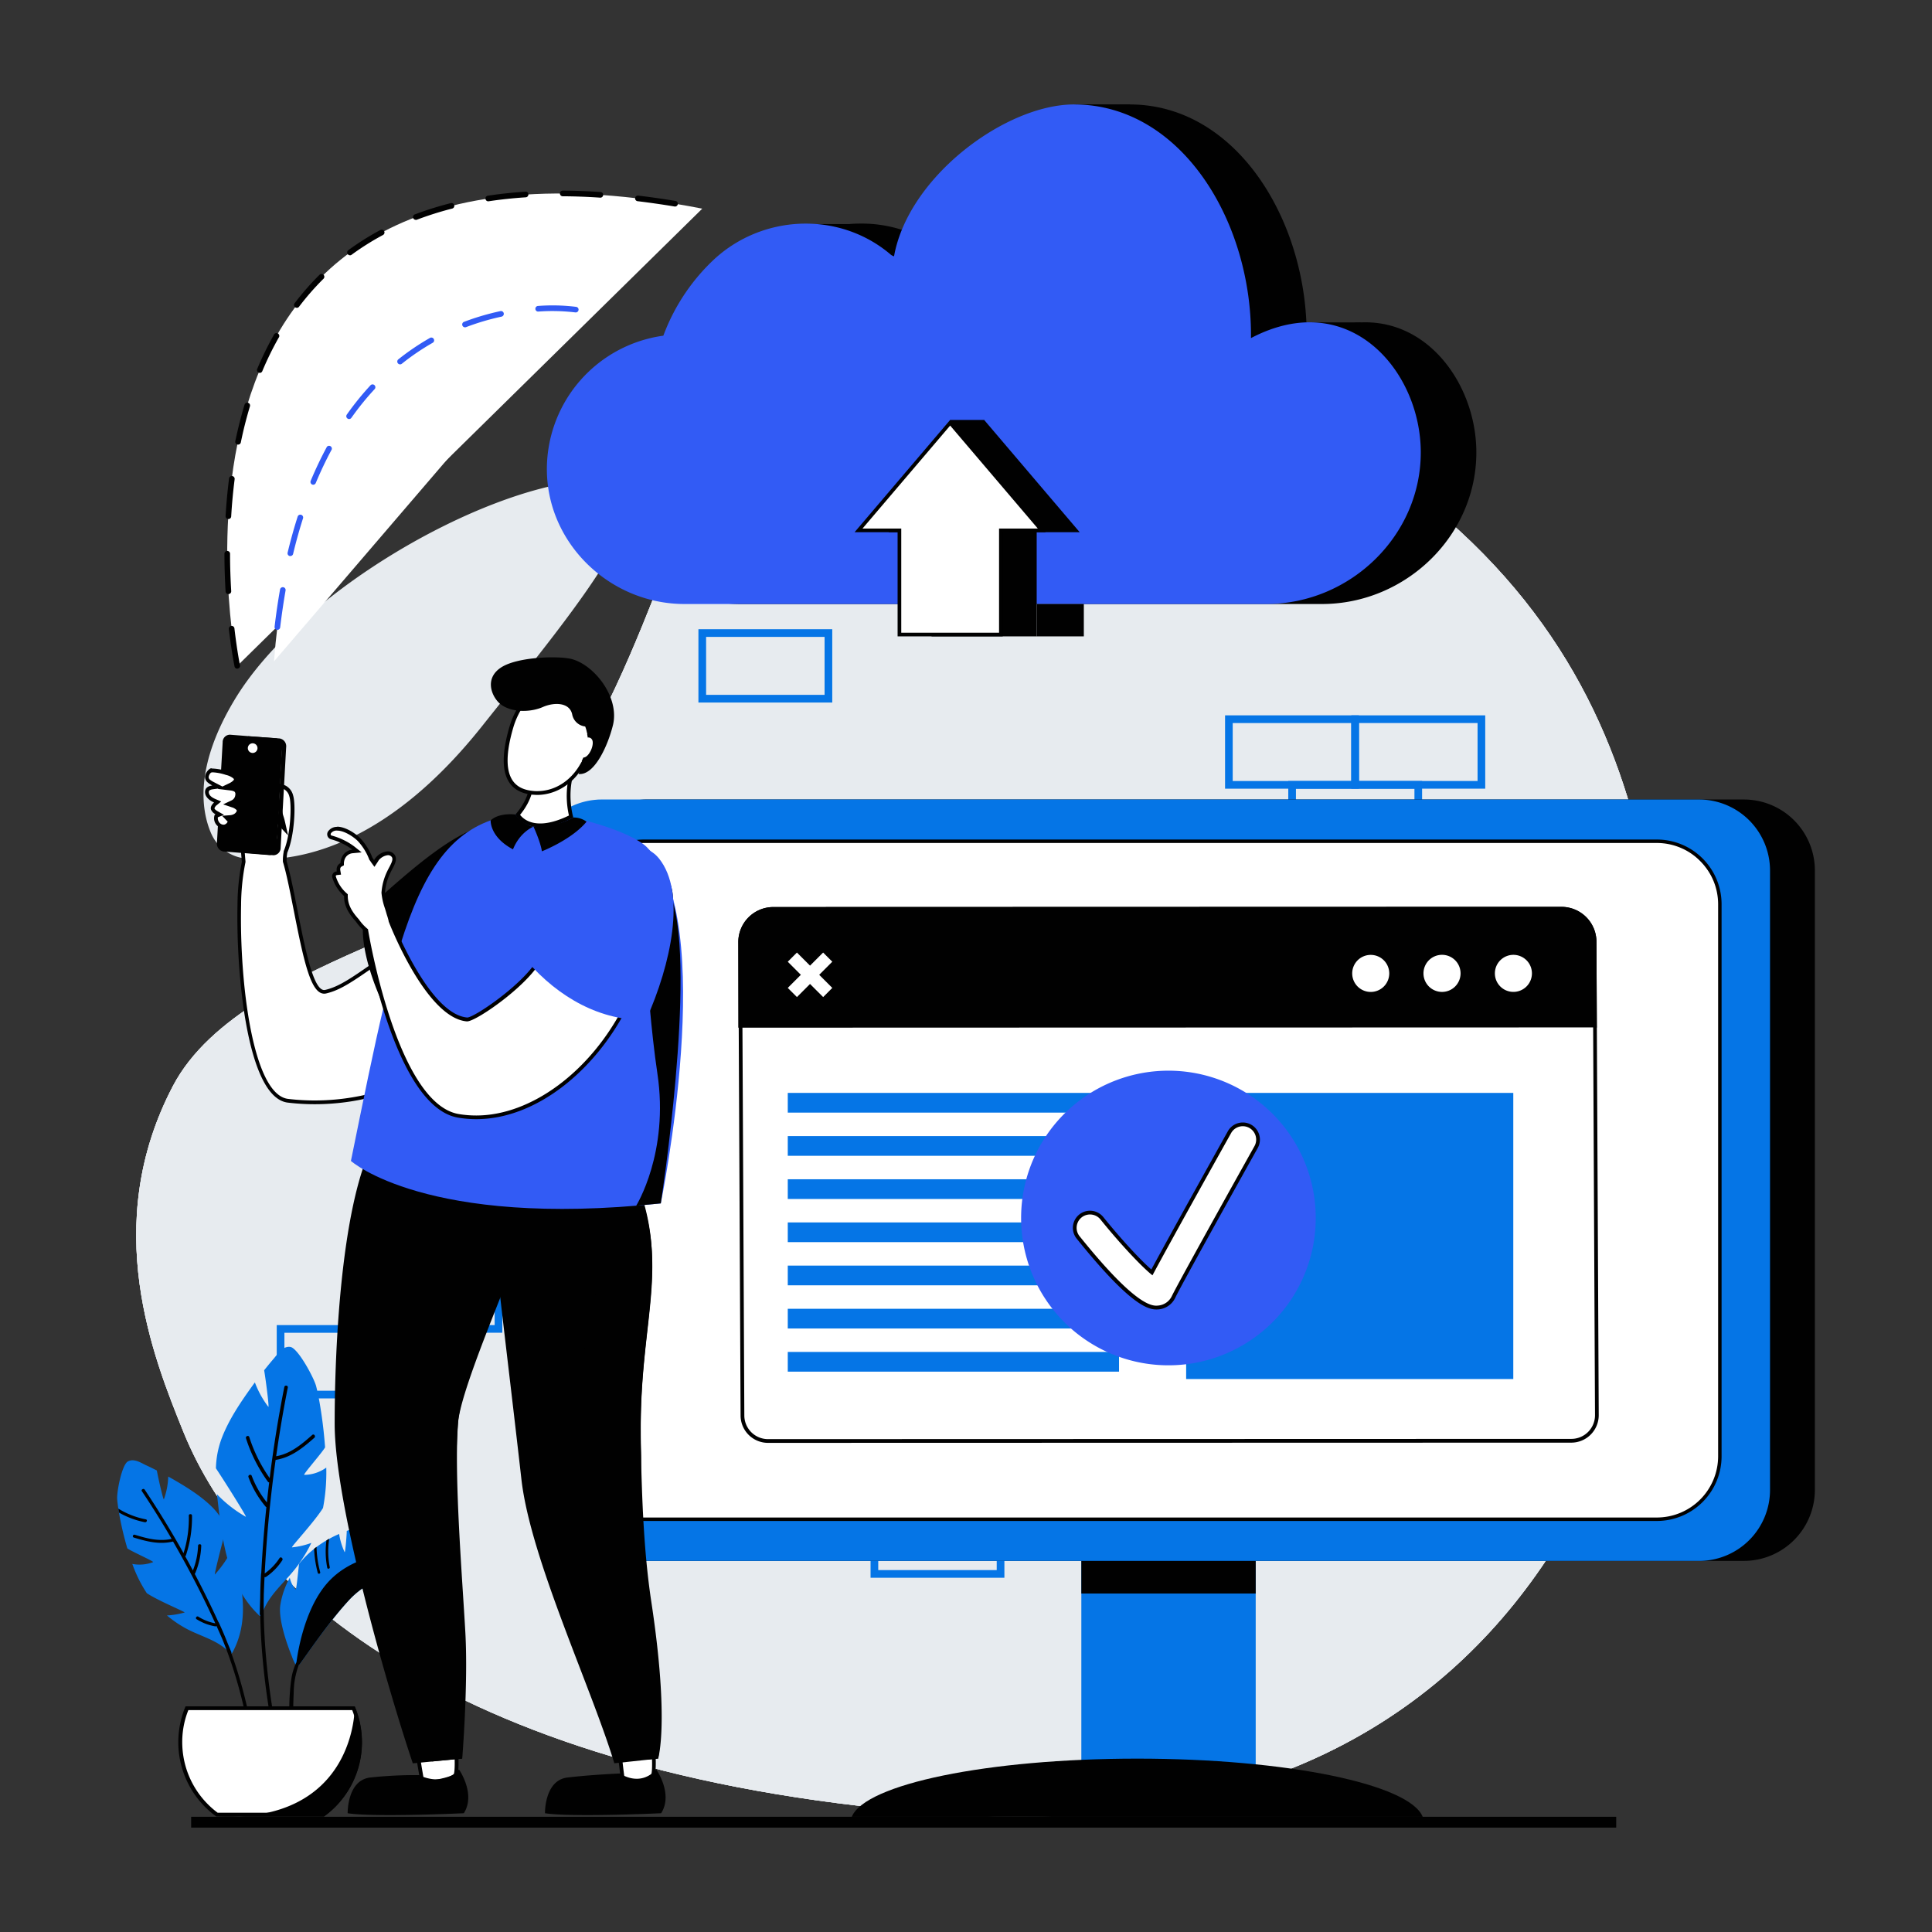 <svg xmlns="http://www.w3.org/2000/svg" data-name="Layer 1" viewBox="0 0 800 800" id="Manuploadingdataincloudstorage"><rect x="0" y="0" width="800" height="800" fill="#333333" stroke="none"/><path fill="#e7ebef" d="M71.6 449.7c-30.31 57.84-8 112.6 4.36 143.24 25.6 63.18 111.47 144.14 317.35 158.27 265.13 18.19 305.36-212.29 297.87-311.56s-19-229.52-236.55-302S322.36 316.8 155 390.59c-29.77 13.1-68.21 30.12-83.4 59.11Z" class="colore7ebef svgShape"></path><path fill="#e7ebef" d="M71.6 449.7c-30.31 57.84-8 112.6 4.36 143.24 25.6 63.18 111.47 144.14 317.35 158.27 265.13 18.19 305.36-212.29 297.87-311.56s-19-229.52-236.55-302S322.36 316.8 155 390.59c-29.77 13.1-68.21 30.12-83.4 59.11Z" class="colore7ebef svgShape"></path><path fill="#e7ebef" d="M87.33 344.86a17.46 17.46 0 0 0 14.38 10.62c24.87 2.44 60.75-8.1 97.85-54.73C241 248.61 286.49 194.84 242 199s-118.14 46.43-144.8 90.66c-16.38 27.17-14.08 45.28-9.87 55.2Z" class="colore7ebef svgShape"></path><path fill="#e7ebef" d="M71.6 449.7c-30.31 57.84-8 112.6 4.36 143.24 25.6 63.18 111.47 144.14 317.35 158.27 265.13 18.19 305.36-212.29 297.87-311.56s-19-229.52-236.55-302S322.36 316.8 155 390.59c-29.77 13.1-68.21 30.12-83.4 59.11Z" data-name="SVGID" class="colore7ebef svgShape"></path><path fill="#010101" d="M79.15 752.29h590.08v4.48H79.15z" class="color010101 svgShape"></path><path fill="#0575e6" d="M208 551.86h-55.45V521.5H208Zm-52.24-3.17h49.06v-24h-49.1Z" class="colorabb7c2 svgShape"></path><path fill="#0575e6" d="M170 579.05h-55.41v-30.36H170Zm-52.24-3.18h49.06v-24h-49.05ZM344.62 290.91H289.2v-30.36h55.42Zm-52.24-3.18h49.06v-24h-49.06ZM442 626.12h-55.4v-30.36H442ZM389.78 623h49.06v-24h-49.06Z" class="colorabb7c2 svgShape"></path><path fill="#0575e6" d="M389.72 626.12H334.3v-30.36h55.42ZM337.48 623h49.06v-24h-49.06Z" class="colorabb7c2 svgShape"></path><path fill="#0575e6" d="M415.9 653.31h-55.42V623h55.42Zm-52.24-3.17h49.06v-24h-49.06ZM396.86 429.45h-55.42v-30.36h55.42Zm-52.24-3.17h49.06v-24h-49.06Z" class="colorabb7c2 svgShape"></path><path fill="#0575e6" d="M434.81 456.64H379.4v-30.36h55.41Zm-52.24-3.17h49.06v-24h-49.06ZM615 326.58h-55.43v-30.37H615Zm-52.24-3.18h49.07v-24h-49.09Z" class="colorabb7c2 svgShape"></path><path fill="#0575e6" d="M562.68 326.58h-55.41v-30.37h55.41Zm-52.24-3.18h49.07v-24h-49.07Z" class="colorabb7c2 svgShape"></path><path fill="#0575e6" d="M588.86 353.77h-55.41V323.4h55.41Zm-52.24-3.18h49.07v-24h-49.07ZM126 610.71a15.9 15.9 0 0 0 9.1-3 78.07 78.07 0 0 1-1.35 16.72c-3.58 5.76-13.5 16.36-12.83 16.3a32.13 32.13 0 0 0 8-1.85 60.24 60.24 0 0 1-6.06 9.92c-4.81 6.41-11.67 11.54-14.28 19.38a.47.47 0 0 1-.3.34.57.57 0 0 1-.94.42C94.33 656.64 92 638 90.11 621.13c-.09-.8-.17-1.58-.25-2.38a51.74 51.74 0 0 0 11.93 9.31c.63.34-8.11-13.63-12.38-20.07a37.8 37.8 0 0 1 2.23-12c3-8.12 8.22-15.71 13.27-22.7.2-.29.43-.57.63-.86a39.23 39.23 0 0 0 5.57 10.1c.42.54-.91-10.22-1.73-15.14 1.26-1.57 2.53-3.14 3.84-4.66 1.73-2 3.86-5.48 7-5S130 570.5 130.91 574c.38 1.51.71 3 1 4.58.15.67.27 1.34.39 2a186.33 186.33 0 0 1 2.31 18.75c-.22.33-.43.66-.67 1-2.5 3.43-8.59 10.38-7.94 10.38Z" class="colorabb7c2 svgShape"></path><path fill="#010101" d="M114.17 604.51c6.39-1 11.27-5 16-9.16.7-.62-.17-1.8-.88-1.17-4.39 3.89-9 7.79-14.93 8.81q2-14.26 4.81-28.42c.19-.92-1.26-1.15-1.44-.23q-3.72 18.75-6.06 37.71a62.63 62.63 0 0 1-8.45-17c-.29-.9-1.65-.35-1.36.54a63.87 63.87 0 0 0 9.07 17.95.65.65 0 0 0 .53.28q-.51 4.14-.94 8.3a39.52 39.52 0 0 1-6.28-11c-.32-.88-1.68-.34-1.35.54a40.47 40.47 0 0 0 7.11 12.21.75.75 0 0 0 .3.21q-1.41 13.65-2.13 27.37a.79.79 0 0 0-.08.32c-.2 3.35-.31 6.69-.35 10q-.12 3.27-.18 6.54a.58.58 0 0 0 .21.49c.38 20.61 3.43 41 7.77 61.15l1.42-.33c-4.9-22.79-8.16-45.85-7.73-69.21.09-2.46.19-4.93.31-7.39a.7.7 0 0 0 .65-.08 24.25 24.25 0 0 0 6.69-6.85c.51-.78-.63-1.7-1.14-.91a23.34 23.34 0 0 1-6.13 6.36q1.23-23.62 4.52-47.06Z" class="color010101 svgShape"></path><path fill="#0575e6" d="M63.39 646.85a15.92 15.92 0 0 1-8.6.74 55.32 55.32 0 0 0 6 12.11c4.72 3.16 16.23 7.86 15.64 8a32.87 32.87 0 0 1-7.3 1.22 46.52 46.52 0 0 0 8 5.46c6 3.24 13.28 4.84 17.77 9.87a.41.41 0 0 0 .35.16.53.53 0 0 0 .92 0c7.43-13.49 4-28.28.7-41.56-.16-.63-.31-1.24-.48-1.87A46.93 46.93 0 0 1 89 651.94c-.43.46 2.93-12.91 4.7-19.15a27.14 27.14 0 0 0-5.37-8.25c-4.94-5.1-11.56-9.1-17.88-12.7-.25-.15-.53-.28-.79-.43a30.11 30.11 0 0 1-1.8 9.42c-.2.54-2.19-8-2.92-11.94-1.53-.77-3.06-1.53-4.62-2.24-2.06-1-4.88-2.86-7.38-1.49s-4.7 12.84-4.41 15.75c.12 1.25.28 2.52.46 3.78.07.54.16 1.09.26 1.63a133.9 133.9 0 0 0 3.48 14.84c.28.18.56.36.86.53 3.13 1.74 10.33 4.96 9.8 5.16Z" class="colorabb7c2 svgShape"></path><path fill="#010101" d="M106.93 733c-2.17-16.58-5.5-32.89-11.16-48.5a.45.45 0 0 0 0-.44c-.67-1.62-1.36-3.24-2-4.86q-1.5-3.74-3.21-7.42a.54.54 0 0 0-.16-.2q-4.6-10.08-9.77-19.88a.63.63 0 0 0 .2-.25 32.33 32.33 0 0 0 2.5-11.45c0-.78-1.29-.74-1.31 0a30.9 30.9 0 0 1-2.15 10.31c-1.05-2-2.12-4-3.2-5.92A.59.59 0 0 0 77 644a49.7 49.7 0 0 0 2.5-16.46c0-.77-1.33-.73-1.31 0a48.3 48.3 0 0 1-2.19 15.6q-7.52-13.46-16.11-26.34c-.42-.63-1.58 0-1.16.65q6.49 9.7 12.34 19.77c-5.35 1.19-10.38-.23-15.25-1.71-.78-.24-1.17.93-.4 1.16 5.2 1.59 10.52 3 16.23 1.64q9.58 16.51 17.51 33.88a20.19 20.19 0 0 1-7.05-2.77c-.67-.42-1.37.64-.71 1.06a21.11 21.11 0 0 0 7.68 2.95.66.66 0 0 0 .57-.16c.82 1.82 1.63 3.63 2.41 5.45 7.15 17.41 11.09 35.81 13.55 54.55Z" class="color010101 svgShape"></path><path fill="#010101" d="M60.38 629.13A33.69 33.69 0 0 1 49 624.69c.07.54.16 1.09.26 1.63a35.25 35.25 0 0 0 10.72 4c.81.13 1.2-1.03.4-1.19Z" class="color010101 svgShape"></path><path fill="#0575e6" d="M183.85 640.1c-.08 5.27-12.26 7.82-16.12 9.25-8.57 3.17-16.92 6.36-23.25 13.25-7.46 8.12-13.9 17.49-20.34 26.45a1.5 1.5 0 0 1-1.52.65 23.6 23.6 0 0 1-1.77-3.85c-2.22-5.47-5.62-15.47-4.78-21.18a34.44 34.44 0 0 1 3.93-11.38 10.1 10.1 0 0 0 2.43 4.82c.31.31 1-7.19 1.41-10.6q.84-1 1.74-2a37.77 37.77 0 0 1 4.5-4.15c.34-.27.68-.54 1-.79a44.37 44.37 0 0 1 4.11-2.73c.37-.22.75-.44 1.14-.65 1.32-.74 2.7-1.42 4.1-2a27.84 27.84 0 0 0 2.26 7.5c.24.5.81-5.93.9-8.77 1.32-.5 2.67-.92 4-1.31a21.61 21.61 0 0 0 1.68 4.85c.19.37 2-4 2.65-5.9a53.1 53.1 0 0 1 13.05-1c.37 0 .75 0 1.11.07 1.17.08 2.32.21 3.46.39 4.2.65 14.09 3.31 14.28 9a.86.86 0 0 1 .03.08Z" class="colorabb7c2 svgShape"></path><path fill="#010101" d="M137 653.94c-10.35 10.21-13.56 29-14.23 34.31a24.28 24.28 0 0 0-2.13 6.92c-1.23 8.42-.87 17.31-.66 25.79.07 2.79.19 5.58.34 8.37l1.44-.27c-.09-1.76-.18-3.52-.23-5.28-.26-7.59-.26-15.21.09-22.8a33.52 33.52 0 0 1 2.07-11.5 1.69 1.69 0 0 0 .46-.43c6.44-9 12.87-18.33 20.34-26.45 6.33-6.89 14.68-10.08 23.24-13.25 3.87-1.43 16.05-4 16.13-9.25-16.24 1.9-34.96 2.09-46.86 13.84ZM136.55 648.93a33.63 33.63 0 0 1-.23-11.75c-.39.21-.77.43-1.14.65a34.57 34.57 0 0 0 .32 11.34c.13.67 1.17.43 1.05-.24ZM132.59 651a44.28 44.28 0 0 1-1.52-10.47c-.35.25-.69.52-1 .79a45.26 45.26 0 0 0 1.5 9.93c.15.68 1.19.45 1.02-.25Z" class="color010101 svgShape"></path><path fill="#ffffff" d="M89.87 751.39A37.21 37.21 0 0 1 75.5 729.2a37.65 37.65 0 0 1-.82-7.81 36.65 36.65 0 0 1 .9-8.11 34.94 34.94 0 0 1 1.85-5.95h68.94a36 36 0 0 1 1.86 5.95 37.2 37.2 0 0 1-14.3 38.11Z" class="colorffffff svgShape"></path><path fill="#010101" d="M145.84 708.11a35.39 35.39 0 0 1 1.63 5.34 36.38 36.38 0 0 1 .87 7.94 36.86 36.86 0 0 1-.8 7.65 36.4 36.4 0 0 1-13.86 21.57H90.12A36.4 36.4 0 0 1 76.26 729a36.93 36.93 0 0 1-.8-7.65 35.94 35.94 0 0 1 .88-7.95 34.64 34.64 0 0 1 1.66-5.29Zm1-1.56h-70a36.34 36.34 0 0 0-2.09 6.56 37.66 37.66 0 0 0-.92 8.28 37.93 37.93 0 0 0 15.71 30.77h44.58a38 38 0 0 0 12.7-45.61Z" class="color010101 svgShape"></path><path fill="#010101" d="M149.9 721.39a37.93 37.93 0 0 1-15.71 30.77H89.61c58.24 2.9 57.28-45.61 57.28-45.61a38 38 0 0 1 3 14.84Z" class="color010101 svgShape"></path><path fill="#0575e6" d="M447.76 534.43h72.2v202.85h-72.2z" class="colorabb7c2 svgShape"></path><path fill="#010101" d="M447.76 625.95h72.2v33.89h-72.2zM589.1 752.29c-5.45-13.5-56.27-24.08-118.19-24.08s-112.75 10.58-118.2 24.08Z" class="color010101 svgShape"></path><path fill="#010101" d="M238.38 360.47v256.44a29.42 29.42 0 0 0 29.42 29.42h454.27a29.43 29.43 0 0 0 29.43-29.42V360.47a29.38 29.38 0 0 0-29.43-29.41H267.8c-.59 0-1.18 0-1.76.05a29.44 29.44 0 0 0-27.66 29.36Z" class="color010101 svgShape"></path><path fill="#0575e6" d="M219.8 360.47v256.44a29.48 29.48 0 0 0 29.43 29.43H704a29.41 29.41 0 0 0 28.93-29.42V360.47a29.42 29.42 0 0 0-29.43-29.41H249.23c-.73 0-1.46 0-2.17.08a29.41 29.41 0 0 0-27.26 29.33Z" class="colorabb7c2 svgShape"></path><rect width="471.54" height="280.7" x="240.61" y="348.34" fill="#ffffff" rx="26.09" class="colorffffff svgShape"></rect><path fill="#010101" d="M686.06 349.06a25.4 25.4 0 0 1 25.38 25.37V603a25.4 25.4 0 0 1-25.38 25.37H266.7A25.4 25.4 0 0 1 241.33 603V374.43a25.4 25.4 0 0 1 25.37-25.37Zm0-1.43H266.7a26.8 26.8 0 0 0-26.8 26.8V603a26.8 26.8 0 0 0 26.8 26.8h419.36a26.8 26.8 0 0 0 26.81-26.8V374.43a26.8 26.8 0 0 0-26.81-26.8Z" class="color010101 svgShape"></path><path fill="#021b79" d="m653.34 397.49-18.92 3.93-3.32 25.53 30.11-1.52-7.87-27.94z" class="color3c4472 svgShape"></path><path fill="#ffffff" d="M318 596.69a10.59 10.59 0 0 1-10.57-10.58l-.94-196a13.73 13.73 0 0 1 13.7-13.73l326.37-.09A13.73 13.73 0 0 1 660.29 390l1 196a10.58 10.58 0 0 1-10.58 10.58l-332.66.1Z" class="colorffffff svgShape"></path><path fill="#010101" d="M646.57 377.05A13 13 0 0 1 659.52 390l.94 196a9.8 9.8 0 0 1-9.81 9.81l-332.65.1a9.81 9.81 0 0 1-9.79-9.81l-.95-196a12.94 12.94 0 0 1 12.93-13l326.37-.1Zm0-1.55-326.37.09a14.51 14.51 0 0 0-14.48 14.51l.94 196A11.36 11.36 0 0 0 318 597.46l332.66-.09A11.37 11.37 0 0 0 662 586l-.95-196a14.49 14.49 0 0 0-14.5-14.48Z" class="color010101 svgShape"></path><path fill="#010101" d="m661.21 425.43-355.5.11v-35.45a14.5 14.5 0 0 1 14.5-14.5l326.36-.09a14.5 14.5 0 0 1 14.5 14.5Z" class="color010101 svgShape"></path><path fill="#ffffff" d="M619 403.06a7.67 7.67 0 1 1 7.67 7.66 7.66 7.66 0 0 1-7.67-7.66ZM589.43 403.06a7.68 7.68 0 1 1 7.68 7.67 7.68 7.68 0 0 1-7.68-7.67ZM559.92 403.07a7.67 7.67 0 1 1 7.67 7.67 7.67 7.67 0 0 1-7.67-7.67ZM326.2 398.23l3.79-3.8 5.43 5.42 5.42-5.42 3.8 3.79-5.42 5.43 5.42 5.42-3.79 3.8-5.43-5.43-5.42 5.43-3.8-3.8 5.42-5.42-5.42-5.42z" class="colorffffff svgShape"></path><path fill="#0575e6" d="M491.16 452.55h135.46v118.48H491.16zM326.2 452.55h137.17v8.16H326.2zM326.2 470.43h137.17v8.16H326.2zM326.2 488.31h137.17v8.16H326.2zM326.2 506.18h137.17v8.16H326.2zM326.2 524.06h137.17v8.16H326.2zM326.2 541.94h137.17v8.16H326.2zM326.2 559.81h137.17v8.16H326.2z" class="colorabb7c2 svgShape"></path><path fill="#010101" d="M541.06 140c.51-48.12-28.81-96.75-73.28-96.75-28.31 0-68.62 29.87-74.52 62.88a4 4 0 0 1-1.71-1c-21.34-17.92-53.33-16.4-73.45 2.87a82.65 82.65 0 0 0-20.41 31 55.83 55.83 0 0 0-48.23 54.62c-.37 31.07 25.92 56.49 57 56.49h240.92c34.78 0 64.21-28.45 63.94-63.23-.26-33.72-29.91-68.11-70.26-46.88Z" class="color010101 svgShape"></path><path fill="#010101" d="M334.08 92.78h20.77l1.93 28.06h-32.21l9.51-28.06zM444.91 43.23h22.87v42.3s-42.7 3.88-42.7 2.71 19.83-45.01 19.83-45.01ZM536.87 133.5h26.58l-1.77 39.73-62.87 9.31 38.06-49.04z" class="color010101 svgShape"></path><path fill="#325bf5" d="M518 140c.52-48.12-28.8-96.75-73.27-96.75-28.31 0-68.62 29.87-74.53 62.88a4.11 4.11 0 0 1-1.71-1c-21.34-17.89-53.32-16.37-73.45 2.88A82.75 82.75 0 0 0 274.68 139a55.83 55.83 0 0 0-48.23 54.62c-.37 31.07 25.92 56.49 57 56.49h240.92c34.78 0 64.2-28.45 63.94-63.23-.26-33.72-29.91-68.11-70.31-46.88Z" class="colorf58132 svgShape"></path><path fill="#010101" d="M429.27 263.51v-43.13h17.81l-39.57-46.5-39.58 46.5h17.81v43.13h43.53z" class="color010101 svgShape"></path><path fill="#010101" d="M393.44 173.88h14.07l2.64 24.44-17.9 6.12 1.19-30.56z" class="color010101 svgShape"></path><path fill="#ffffff" d="M372.43 262.75v-43.13H355.5l37.94-44.57 37.94 44.57h-16.94v43.13h-42.01z" class="colorffffff svgShape"></path><path fill="#010101" d="m393.44 176.22 36.3 42.64h-16.05V262h-40.5v-43.14h-16.05l36.3-42.64Zm0-2.34-39.58 46.5h17.82v43.13h43.52v-43.13H433l-39.58-46.5ZM429.27 250.13h19.52v13.38h-19.52z" class="color010101 svgShape"></path><path fill="#325bf5" d="M544.7 500.52a61 61 0 1 1-64.62-57.06 61 61 0 0 1 64.62 57.06Z" class="colorf58132 svgShape"></path><path fill="#ffffff" d="M478.74 541.44c-3.39 0-10.95-2.5-32.31-29.05a6.32 6.32 0 1 1 9.84-7.92c6.9 8.53 15.73 18.21 20.73 22.42 8-14.87 31-56.08 32.12-58.08a6.32 6.32 0 1 1 11 6.17c-8.69 15.54-31.78 57-34.17 62a7.7 7.7 0 0 1-6.08 4.37 8.83 8.83 0 0 1-1.13.09Z" class="colorffffff svgShape"></path><path fill="#010101" d="M478.74 542.22c-4 0-11.75-3-32.92-29.34a7.09 7.09 0 1 1 11.05-8.9c6.87 8.53 15 17.44 19.88 21.69 7.42-13.79 25.85-46.82 31.42-56.79l.25-.45a7.09 7.09 0 1 1 12.38 6.93c-8.69 15.55-31.78 57-34.14 62a8.45 8.45 0 0 1-6.68 4.8 9 9 0 0 1-1.24.06Zm-27.4-39.33a5.53 5.53 0 0 0-4.31 9c15.36 19.09 26 28.76 31.71 28.76a7.78 7.78 0 0 0 1.05-.07 6.92 6.92 0 0 0 5.46-3.93c2.87-6 33.88-61.5 34.2-62.06a5.55 5.55 0 0 0-2.13-7.54 5.53 5.53 0 0 0-7.54 2.13l-.25.45c-5.69 10.17-24.79 44.4-31.87 57.62l-.45.84-.74-.61c-4.77-4-13.52-13.49-20.8-22.54a5.55 5.55 0 0 0-4.33-2.05Z" class="color010101 svgShape"></path><path fill="#ffffff" d="M130.31 456.46a94.36 94.36 0 0 1-11.06-.66c-15.08-1.78-20.87-48.48-20.16-81.08a92.16 92.16 0 0 1 1.78-17.72c-.11-1.62-.23-3-.32-4.42a1.47 1.47 0 0 1 1.34-1.55l.54-.08.1-.54c.87-4.35 3.29-7.5 7.63-9.91a5.58 5.58 0 0 1 2.71-.81 4 4 0 0 1 3 1.41l2 2.13-.67-2.84c-.21-.88-.43-1.68-.65-2.32a14.07 14.07 0 0 1-.47-1.94c-.11-.57-.23-1.14-.39-1.7-1-3.35-2.41-3.85-3.91-4.38a8.14 8.14 0 0 1-1.73-.78 3.15 3.15 0 0 1-1.55-2.87c.15-1.08.74-1.47 2.25-1.47 2.47 0 5.27.15 7.21 1.13a5.49 5.49 0 0 1 2.62 3.51c1 3.24.6 16.26-2.38 23.12a16.75 16.75 0 0 0-.36 3.86c1.53 5.3 3 12.6 4.5 20.34 4 20.41 7 33.8 11.84 33.8a2.46 2.46 0 0 0 .6-.07c5.84-1.36 10.95-4.93 21.14-12l1.24-.87c.5-.35 1.43-1.8 5.16-7.87 8.26-13.45 25.47-41.44 35.75-46.37a3.51 3.51 0 0 1 1.44-.38 2 2 0 0 1 1.62.84c5.25 6.32.41 41.25-2.88 58.83a61.16 61.16 0 0 1-.39 13.24c-.64 4.86-4.24 8.86-8.41 13.48a98.4 98.4 0 0 0-6.55 7.81 26.12 26.12 0 0 1-4.37 4.57c-10.46 8.84-29.39 14.56-48.22 14.56Z" class="colorffffff svgShape"></path><path fill="#010101" d="M110.75 325.75c2.38 0 5.06.13 6.86 1.05a4.7 4.7 0 0 1 2.22 3.05c1 3.15.57 15.85-2.35 22.57v.26a18.47 18.47 0 0 0-.34 3.9v.23l.07.23c1.49 5 2.92 12.33 4.44 20 4.21 21.34 7.07 34.42 12.61 34.42a3.31 3.31 0 0 0 .77-.09c6-1.39 11.15-5 21.43-12.17l1.22-.85c.64-.45 1.4-1.63 5.38-8.11 8.23-13.38 25.35-41.24 35.43-46.07a2.72 2.72 0 0 1 1.1-.31 1.28 1.28 0 0 1 1 .56c4.7 5.66.75 37.9-3 58.2l-.05.23v.24a57.11 57.11 0 0 1-.38 12.81c-.61 4.62-4.13 8.53-8.22 13.06a99 99 0 0 0-6.6 7.88 25.65 25.65 0 0 1-4.24 4.43c-10.4 8.73-29.1 14.41-47.78 14.41a92.58 92.58 0 0 1-11-.65c-14.61-1.72-20.19-48-19.49-80.29a92 92 0 0 1 1.77-17.53l.05-.23v-.24c-.12-1.39-.24-2.79-.34-4.18 0-.6.6-.71.67-.72l1.09-.16.22-1.08c.81-4.11 3.12-7.09 7.23-9.38a4.84 4.84 0 0 1 2.34-.71 3.23 3.23 0 0 1 2.43 1.16l4 4.27-1.29-5.69a24.26 24.26 0 0 0-.67-2.4 14 14 0 0 1-.44-1.83c-.12-.59-.24-1.19-.41-1.77-1-3.46-2.53-4.24-4.39-4.89a7.61 7.61 0 0 1-1.58-.71 2.36 2.36 0 0 1-1.19-2.1c.07-.48.11-.8 1.47-.8Zm0-1.55c-1.35 0-2.76.29-3 2.14a3.9 3.9 0 0 0 1.9 3.63c2.31 1.46 4.07.52 5.31 4.72.35 1.2.46 2.49.87 3.67a22.3 22.3 0 0 1 .63 2.25 4.81 4.81 0 0 0-3.57-1.66 6.31 6.31 0 0 0-3.09.91c-5 2.75-7.19 6.33-8 10.44a2.23 2.23 0 0 0-2 2.37c.1 1.4.22 2.8.34 4.21a93 93 0 0 0-1.8 17.82c-.61 27.68 3.82 79.86 20.85 81.87a93.68 93.68 0 0 0 11.16.66c20.35 0 38.91-6.46 48.71-14.73a27.35 27.35 0 0 0 4.5-4.71c6.34-8.66 14.09-14 15.1-21.64a57.56 57.56 0 0 0 .38-13.21s11.35-60.59.5-60.59a4.16 4.16 0 0 0-1.77.46c-13.85 6.64-39.28 53.09-41 54.31-11 7.69-16.19 11.4-22.11 12.78a2 2 0 0 1-.42.05c-6.73 0-10.91-37.6-15.56-53.35a18.76 18.76 0 0 1 .29-3.56c3-6.88 3.58-20 2.4-23.67a6.25 6.25 0 0 0-3-4c-2.17-1.1-5.23-1.21-7.57-1.21Z" class="color010101 svgShape"></path><path fill="#ffffff" d="M177 738c-1.9 0-2.2-.41-2.2-.42-.06-.55-.26-1.69-.5-3.13-.59-3.43-2.17-12.52-1.35-13.67 0 0 .62-.54 4.53-.54a51.52 51.52 0 0 1 11.07 1.13c.58 3.88.87 13.11-.1 14.07-.77.76-7.34 2.56-11.45 2.56Z" class="colorffffff svgShape"></path><path fill="#010101" d="M177.46 721a56 56 0 0 1 10.36 1c.48 3.72.75 11.4 0 12.93a33.18 33.18 0 0 1-10.82 2.3 6 6 0 0 1-1.48-.14c-.09-.63-.26-1.6-.46-2.77-.53-3.06-1.9-11-1.48-13a15 15 0 0 1 3.9-.33Zm0-1.55c-2.56 0-4.65.22-5.13.83-1.37 1.71 1.42 15 1.68 17.37.09.8 1.28 1.11 3 1.11 4.07 0 11-1.8 12-2.78 1.46-1.43.73-12.25.26-15.07-.1-.61-6.81-1.46-11.78-1.46Z" class="color010101 svgShape"></path><path fill="#010101" d="M190.06 732.71s7.09 10.14 2 18.11c0 0-36.94 1.74-48.1 0 0 0-.28-13.62 9.28-14.78a174.32 174.32 0 0 1 20.33-1s9.55 5.21 16.49-2.33Z" class="color010101 svgShape"></path><path fill="#ffffff" d="M259.09 739.25c-.74 0-.9-.16-.9-.16-.05-.41-.14-1.14-.27-2.09-1.33-9.84-1.7-15.27-1.09-16.15 0 0 .55-.56 4.07-.56a38.25 38.25 0 0 1 9.33 1.07c.58 3.86.88 13.13-.09 14.09s-7.86 3.8-11.05 3.8Z" class="colorffffff svgShape"></path><path fill="#010101" d="M260.9 721.07a42.43 42.43 0 0 1 8.62.89c.49 3.77.78 11.7.08 12.94-.92.82-7.59 3.57-10.51 3.57h-.19c0-.41-.13-1-.21-1.58-1.22-9-1.63-14.28-1.28-15.47a11.21 11.21 0 0 1 3.49-.35Zm0-1.55c-2.28 0-4.19.23-4.68.84-1.37 1.72.94 16.44 1.2 18.8.06.62.71.87 1.67.87 3.32 0 10.49-2.94 11.59-4 1.46-1.43.74-12.25.26-15.07-.1-.61-5.74-1.42-10-1.42ZM189.65 589c-1.74 21.73-.14 65.54 1.6 87.27.1 1.46.1 51.94.1 51.94l-20.42 1.95c-11.12-33.17-32.35-107.57-32.35-140.6s2.85-88.07 15-114.18c11.54-24.83 57.07 9.46 62.42 15.55 2.47 2.81-2.2 27.94-8.67 44.6-7.53 19.27-16.74 41.77-17.68 53.47Z" class="color010101 svgShape"></path><path fill="#010101" d="M192.7 676.11c-1.2-21.77-4.79-65.4-3-87.13.94-11.68 15.1-45.36 22.61-64.66-2-6 .49-18.72-4.41-22-4.07-2.71-20 15.27-21.75 20.59-1.42 4.2 1.18 9.52 1.5 13.73a39.41 39.41 0 0 1-5.08 22c-5.63 10-12.55 17.84-15.71 29.14-6.12 22-1.22 44.89 3.92 66.51 3.27 13.63 6.75 27.36 7.58 41.41.46 8.06 1.59 25.75.44 33.68l12.6-1.21s2.48-30.39 1.3-52.06Z" class="color010101 svgShape"></path><path fill="#010101" d="m272.52 728.19-18.14 1.95c-9.46-31.29-34.75-84.75-38.47-117.57-5.77-51-12.74-105.55-13-119 0-2.16-.08-3.3-.08-3.3 12.49-15.2 33.64-21.39 43.06-22.5 3.72-.46 6.44.27 7.62 2.22a142 142 0 0 1 9.14 17.87c15.2 36.09 2.4 57.89 2.68 104.83 0 2.71 0 5.49.1 8.24.49 19.4-4.74 43.29.83 63.56 10.9 39.78 6.26 63.7 6.26 63.7Z" class="color010101 svgShape"></path><path fill="#010101" d="M269.69 663.22c-3.15-20.79-3.86-42.86-4.31-62.26-.07-2.75-.1-5.53-.1-8.24-.28-46.94 12.51-69.87-2.69-106 0-7.22-17.06-10.72-17.2-6.34a87.57 87.57 0 0 0 1.36 15.74c1.49 9.12 3.44 18.12 2.12 27.51-2.05 14.53-6.75 28.26-7.72 43.08-1.78 27.22 4.45 52.22 13.7 77.53 5.77 15.71 10.43 31.36 12.24 48.05 1.15 10.57 1.4 25.62 1.29 36.26l4.14-.4s4.75-14.96-2.83-64.93ZM271.76 732.71s7.1 10.14 2 18.11c0 0-36.94 1.74-48.09 0 0 0-.29-13.62 9.27-14.78s21.82-1.68 21.82-1.68 8.06 5.89 15-1.65ZM197.23 396.09s15.84-.3 13 7c-3.26 8.5-17.38 33.66-28.6 41.7-17.52-6.91-39.89-59.28-28.08-69.83 18-16.08 34.51-30.61 49.27-33.77s-5.59 54.9-5.59 54.9ZM115.73 305.77l-13-.9-.11 2 6.61.52 4.7.39a3.23 3.23 0 0 1 2.69 3.58l-1.93 35.2a3.05 3.05 0 0 1-3 3.13l-11.31-.83-.23 4.15 13 1.13a3.05 3.05 0 0 0 3.06-3.12l2.28-41.64a3.25 3.25 0 0 0-2.76-3.61Z" class="color010101 svgShape"></path><path fill="#010101" d="M114.4 305.71h-.2l-19-1.49a3.05 3.05 0 0 0-3 3.13L89.83 349a3.23 3.23 0 0 0 2.69 3.58l19 1.49h.2a3.1 3.1 0 0 0 2.86-3.14l2.27-41.64a3.28 3.28 0 0 0-2.45-3.58Z" class="color010101 svgShape"></path><path fill="#ffffff" d="M104.77 307.79a2 2 0 1 0 1.85 2.11 2 2 0 0 0-1.85-2.11ZM92.48 342.27a3 3 0 0 1-2.37-1.27 3.64 3.64 0 0 1-.58-3.19l1.43-.6-1.37-.7c-.59-.34-1.38-.87-1.55-1.56s.3-1.29 1-2l1-.82-1.16-.53c-1.45-.61-3.19-1.71-3.25-3.47 0-.87.23-1.8 2.36-2.08l2.45-.33-2.2-1.13a9.52 9.52 0 0 1-1.74-1.14 2.11 2.11 0 0 1-.84-1.76 3.89 3.89 0 0 1 1.7-2.73l.26.16.24-.06a21.09 21.09 0 0 1 5.46 1l.47.15a7.79 7.79 0 0 1 3.4 1.65c.56.63.48 1 .45 1.16-.13.67-1 1.46-2.39 2.11l-2.4 1.16 2.65.32a3.35 3.35 0 0 1 2.35 1 2.23 2.23 0 0 1 .32 1.75 3.43 3.43 0 0 1-2 2.85l-1.74.82 1.83.62a5.15 5.15 0 0 1 2.12 1.23 1.32 1.32 0 0 1 .45 1.17 3.24 3.24 0 0 1-1.75 2 4.59 4.59 0 0 1-1.78.47l-1.63.13 1.13 1.18a1 1 0 0 1 .15 1 3 3 0 0 1-1.44 1.39 2.56 2.56 0 0 1-1.03.05Z" class="colorffffff svgShape"></path><path fill="#010101" d="M88 319.8a20.72 20.72 0 0 1 5.11.93l.5.16a7.41 7.41 0 0 1 3 1.42c.15.16.29.37.27.49s-.62.92-2 1.56l-2.78 1.33-3.54-1.83a8.82 8.82 0 0 1-1.6-1 1.3 1.3 0 0 1-.56-1.13 2.9 2.9 0 0 1 1-1.83h.06l.48-.1Zm2.58 6.66-.43.21 5.28.64c1.19.14 1.65.45 1.83.68a1.57 1.57 0 0 1 .17 1.17 2.66 2.66 0 0 1-1.55 2.26l-3.47 1.65 3.59 1.22a4.4 4.4 0 0 1 1.82 1c.27.27.24.42.23.49a2.58 2.58 0 0 1-1.33 1.39 4 4 0 0 1-1.49.39l-3.26.24 2.26 2.37v.16a2.19 2.19 0 0 1-1 1 1.64 1.64 0 0 1-.72.16 2.3 2.3 0 0 1-1.76-1 2.83 2.83 0 0 1-.53-2.08l2.52-1-2.74-1.56c-.88-.52-1.12-.87-1.17-1.07s.22-.71.71-1.26h.06l2-1.64-2.36-1c-1.24-.52-2.73-1.42-2.78-2.77 0-.47 0-1.06 1.69-1.29l2.46-.33Zm-3.21-8.3a.79.79 0 0 0-.42.13c-1.69 1.16-3.11 3.89-.91 5.73a10.8 10.8 0 0 0 1.87 1.23c-1.71.23-3.09 1-3 2.88s1.81 3.35 3.73 4.15l-.1.08c-.64.69-1.48 1.6-1.19 2.79a3.67 3.67 0 0 0 1.9 2 .66.66 0 0 0-.41.42 4.18 4.18 0 0 0 3.7 5.44 3.29 3.29 0 0 0 1.35-.29c1-.41 2.46-1.75 1.84-3.17a1.5 1.5 0 0 0-.3-.43 5.64 5.64 0 0 0 2.07-.55c1.38-.69 3.2-2.63 1.51-4.36a6.1 6.1 0 0 0-2.43-1.43 4.19 4.19 0 0 0 2.42-3.45c.35-2.6-1.44-3.37-3.35-3.61 1.68-.8 4-2.45 2.18-4.49-1-1.14-2.93-1.61-4.22-2a21.94 21.94 0 0 0-5.63-1h-.17a.8.8 0 0 0-.38-.1Z" class="color010101 svgShape"></path><path fill="#325bf5" d="M145.31 480.72s31.12 27.89 128.31 17.58c0 0 24.19-117.58-5.75-147.48-6.7-6.69-31.51-13.73-43.37-14.06-51.05-1.43-58.87 44.33-79.19 143.96Z" class="colorf58132 svgShape"></path><path fill="#010101" d="M273.62 498.3s14.81-95.23 4.6-126.34l-10.17 32.44s1.47 22.19 4.16 40.09c4.93 32.8-8.78 54.77-8.78 54.77Z" class="color010101 svgShape"></path><path fill="#ffffff" d="M223.69 341.76c-5.95 0-8.56-3.22-9.31-4.4 5.7-6.77 5.94-12.65 5.82-14.72l16.65-2.84a35.38 35.38 0 0 0-.37 18.3c-4.81 2.43-9.12 3.66-12.78 3.66Z" class="colorffffff svgShape"></path><path fill="#010101" d="M235.75 320.78a36.36 36.36 0 0 0-.16 16.9c-4.49 2.19-8.49 3.3-11.9 3.3-4.91 0-7.37-2.32-8.34-3.58 5-6.12 5.65-11.53 5.64-14.1l14.76-2.52Zm2.25-2L219.34 322s1.29 7-5.91 15.27c0 0 2.49 5.26 10.26 5.26 3.45 0 7.94-1 13.71-4 0 0-3-9.87.6-19.69Z" class="color010101 svgShape"></path><path fill="#ffffff" d="M222.45 328.38c-.53 0-1 0-1.57-.07-4.26-.36-7.37-1.92-9.23-4.64-3-4.43-3-12.05.15-22.64s11.2-18.4 19.2-18.4a12 12 0 0 1 3.38.49c8.78 2.6 12.92 14.86 9.24 27.32-3.19 10.9-11.51 17.94-21.17 17.94Z" class="colorffffff svgShape"></path><path fill="#010101" d="M231 283.41a10.88 10.88 0 0 1 3.16.46c4 1.17 7.06 4.48 8.74 9.34a28.26 28.26 0 0 1 0 17c-3.12 10.56-11.15 17.38-20.46 17.38-.5 0-1 0-1.49-.06-4.08-.35-6.91-1.75-8.66-4.3-2.89-4.23-2.8-11.63.26-22s10.82-17.84 18.48-17.84Zm0-1.55c-8.21 0-16.65 7.71-20 18.94-3.81 12.91-4.76 27.07 9.76 28.29.54 0 1.08.07 1.62.07 9.08 0 18.36-6.33 21.95-18.5 3.82-12.9-.55-25.56-9.76-28.28a12.35 12.35 0 0 0-3.6-.52Z" class="color010101 svgShape"></path><path fill="#010101" d="M242.3 300.81a6.17 6.17 0 0 1-5.39-5.1c-1.16-4.92-7.45-5-12.15-2.94s-12.11 2.47-17-.81c-3.72-2.5-7.81-10.73-.2-15.62 6.91-4.45 23.92-4.81 29.13-3.45 9.47 2.48 19.93 15.85 17.12 27.37-2 8.13-7.53 20.87-14.21 20.24 2.4-8.5 5.02-14.02 2.7-19.69Z" class="color010101 svgShape"></path><path fill="#ffffff" d="M241.55 314.46a2.48 2.48 0 0 1-1.56-.62 3.83 3.83 0 0 1-1.56-2.75c-.19-2.5 2.06-5 2.09-5a5.82 5.82 0 0 1 3.2-1.45 2.42 2.42 0 0 1 2 1.07c.83 1.08.66 3.34-.4 5.49-1 1.97-2.47 3.26-3.77 3.26Z" class="colorffffff svgShape"></path><path fill="#010101" d="M243.72 305.39a1.61 1.61 0 0 1 1.36.77c.63.83.43 2.84-.47 4.68s-2.07 2.84-3.06 2.84a1.76 1.76 0 0 1-1.08-.45 3.1 3.1 0 0 1-1.27-2.23c-.14-1.78 1.33-3.82 1.82-4.36a5 5 0 0 1 2.7-1.29Zm0-1.55a6.56 6.56 0 0 0-3.77 1.7s-4.89 5.32-.45 8.9a3.24 3.24 0 0 0 2.05.79c3.72 0 6.89-7.24 4.76-10a3.14 3.14 0 0 0-2.59-1.38ZM213.43 337.27s-6.64-.92-10.26 2.43c0 0-.48 6.83 9.25 12 2.93-7.29 8.48-9.39 8.48-9.39s-3.9-.47-7.47-5.04ZM220.9 342.28s2.85 6.11 3.49 10.23c0 0 12.38-4.84 18.49-12.27a9 9 0 0 0-5.48-1.73 32.35 32.35 0 0 1-16.5 3.77Z" class="color010101 svgShape"></path><path fill="#ffffff" d="M197.19 462.62a44 44 0 0 1-7.44-.63c-26.11-4.49-37.95-75.85-38.06-76.57l-.05-.29-.23-.18a20.7 20.7 0 0 1-3.43-3.83c-1.87-2.07-4-4.78-4.58-8.1a12.19 12.19 0 0 1-.14-2v-.35l-.26-.23a15.66 15.66 0 0 1-4.63-7.25 1.12 1.12 0 0 1 .1-1 1.5 1.5 0 0 1 1.07-.61l.82-.09-.13-.8a3 3 0 0 1 .08-1.52 2 2 0 0 1 1.05-1.11l.39-.2v-.44a5.53 5.53 0 0 1 .32-1.7 4.64 4.64 0 0 1 3.9-3.16l1.91-.18-1.5-1.2a26.54 26.54 0 0 0-9.15-4.43 1.25 1.25 0 0 1-.91-.85 1.6 1.6 0 0 1 .34-1.45 3.63 3.63 0 0 1 3-1.3c3.18 0 7.23 2.68 9.09 4.58a24 24 0 0 1 4.84 7.8c.28.39.39.56.49.72s.18.28.28.42l.66.89.61-.92.26-.42a5.14 5.14 0 0 1 .37-.54 6.44 6.44 0 0 1 4.39-2.37 2.67 2.67 0 0 1 1.87.72c1.42 1.28.56 3.19-.72 5.55-.26.49-.5.95-.7 1.37a23.32 23.32 0 0 0-2.37 8.54 25.64 25.64 0 0 0 1.4 6.35c.2.65.4 1.3.59 2 .09.31.2.65.31 1a18.84 18.84 0 0 1 .66 2.41c.66 1.73 15.33 39.4 31.64 40.88 4.07 0 27.54-16.51 30.9-26.78 1.28-4 2.64-8.54 3.93-13.26a43.52 43.52 0 0 1 16.25-24c7.83-5.63 9.57-5.8 16.07-6.43a6 6 0 0 1 .73 0c3.64 0 7.89 2.64 11.38 7.07 4.06 5.14 6 11.2 5 15.43-2.45 10.22-8.86 25.06-18.07 41.78-.24.44-.39.7-.42.78-13.91 27.42-38.8 45.9-61.91 45.9Z" class="colorffffff svgShape"></path><path fill="#010101" d="M139.66 343.94c2.92 0 6.82 2.6 8.53 4.35a23.27 23.27 0 0 1 4.68 7.55l.1.25.18.2a3.6 3.6 0 0 1 .28.4 4.13 4.13 0 0 0 .31.46l1.31 1.79 1.23-1.85c.1-.14.19-.3.28-.45a4.3 4.3 0 0 1 .29-.45 5.73 5.73 0 0 1 3.8-2.08 1.94 1.94 0 0 1 1.35.51c.92.83.45 2.15-.88 4.61-.27.51-.53 1-.72 1.42a24.17 24.17 0 0 0-2.44 9 26.44 26.44 0 0 0 1.43 6.48c.2.64.4 1.28.58 1.92.09.33.2.69.32 1.06a21.93 21.93 0 0 1 .64 2.3v.14l.05.13c.63 1.62 15.55 39.73 32.26 41.25h.21c4 0 28.07-16.84 31.5-27.32 1.63-5 3-10 3.94-13.29a42.72 42.72 0 0 1 16-23.59c7.67-5.5 9.21-5.66 15.69-6.29h.66c3.4 0 7.42 2.53 10.77 6.77 3.86 4.89 5.81 10.83 4.87 14.77-2.42 10.15-8.81 24.91-18 41.57l-.43.81c-13.8 27.24-38.41 45.54-61.24 45.54a43.36 43.36 0 0 1-7.31-.61c-25.56-4.4-37.31-75.22-37.43-75.93l-.09-.58-.45-.37a19.58 19.58 0 0 1-3.3-3.67l-.05-.08-.07-.07c-1.73-1.92-3.78-4.52-4.33-7.64A11.09 11.09 0 0 1 144 371v-.7l-.52-.47a14.91 14.91 0 0 1-4.41-6.9c-.07-.21 0-.3 0-.33a.74.74 0 0 1 .51-.26l1.63-.18-.27-1.62a2.26 2.26 0 0 1 0-1.12 1.23 1.23 0 0 1 .69-.69l.77-.42v-.87a5.36 5.36 0 0 1 .27-1.47 3.91 3.91 0 0 1 3.25-2.66l3.83-.36-3-2.4a27.51 27.51 0 0 0-9.41-4.56c-.29-.09-.37-.24-.4-.34a.85.85 0 0 1 .2-.73 2.89 2.89 0 0 1 2.38-1Zm0-1.55a4.41 4.41 0 0 0-3.57 1.58 2.15 2.15 0 0 0 .94 3.55 26.31 26.31 0 0 1 8.89 4.29 5.4 5.4 0 0 0-4.56 3.66 6.49 6.49 0 0 0-.37 1.93 2.8 2.8 0 0 0-1.41 1.53 3.7 3.7 0 0 0-.12 1.9 2 2 0 0 0-1.84 2.59 16.39 16.39 0 0 0 4.87 7.61 11.74 11.74 0 0 0 .14 2.12c.57 3.28 2.51 6 4.71 8.42a21 21 0 0 0 3.58 4s11.74 72.57 38.7 77.21a44.89 44.89 0 0 0 7.57.64c24.63 0 49.19-19.88 62.62-46.4.4-.81 14.37-25.23 18.55-42.72 2.11-8.82-8-23.46-17.15-23.46h-.81c-6.7.66-8.55.91-16.44 6.58a44.14 44.14 0 0 0-16.55 24.44c-1.09 4-2.45 8.69-3.92 13.22-3.29 10.06-26.82 26.25-30 26.25h-.07c-16-1.45-30.91-40.18-31-40.26-.23-1.25-.71-2.51-1-3.49-.76-2.67-1.81-5.28-2-8.06a22.29 22.29 0 0 1 2.3-8.25c1-2.21 3.65-5.63 1.24-7.82a3.49 3.49 0 0 0-2.4-.92 7.2 7.2 0 0 0-5 2.65 10.72 10.72 0 0 0-.67 1c-.24-.32-.4-.66-.68-1a24.6 24.6 0 0 0-5-8.05c-1.93-2-6.17-4.82-9.64-4.82Z" class="color010101 svgShape"></path><path fill="#325bf5" d="M218 397.71c1.35-4.17 10.31-30.65 26.5-41.85 7.37-5.09 21.32-9.16 28.4-.35 11.34 14.12 5 43.74-5.37 66.78-18.46.59-36.18-9.04-49.53-24.58Z" class="colorf58132 svgShape"></path><path fill="#ffffff" d="m243.04 303.44.62 3.64-1.9 6.14-1.25 2.71-5.3-1.79 2.43-8.31 3.2-2.77 2.2.38zM98.25 275.73S48.81 39 290.79 86.4Z" class="colorffffff svgShape"></path><path fill="#010101" d="M98.25 276.9a1.17 1.17 0 0 1-1.14-.93c0-.06-1.23-6-2.34-15.49a1.17 1.17 0 0 1 1-1.29 1.15 1.15 0 0 1 1.3 1c1.09 9.41 2.29 15.22 2.31 15.27a1.17 1.17 0 0 1-.91 1.38ZM94.58 246a1.16 1.16 0 0 1-1.17-1.09c-.31-5.23-.47-10.48-.48-15.61a1.17 1.17 0 0 1 1.16-1.17 1.17 1.17 0 0 1 1.17 1.17c0 5.09.17 10.29.48 15.47a1.16 1.16 0 0 1-1.09 1.23Zm0-31.08h-.07a1.16 1.16 0 0 1-1.1-1.23c.32-5.31.8-10.55 1.44-15.57a1.15 1.15 0 0 1 1.31-1 1.17 1.17 0 0 1 1 1.31c-.64 5-1.12 10.14-1.43 15.41a1.17 1.17 0 0 1-1.2 1.1Zm4-30.84h-.24a1.17 1.17 0 0 1-.91-1.38c1.09-5.22 2.38-10.32 3.84-15.17a1.17 1.17 0 0 1 2.24.67 168.51 168.51 0 0 0-3.79 15 1.17 1.17 0 0 1-1.21.9Zm9-29.69a1.2 1.2 0 0 1-.45-.09 1.17 1.17 0 0 1-.63-1.52 134.33 134.33 0 0 1 6.89-14.09 1.17 1.17 0 1 1 2 1.15 131.38 131.38 0 0 0-6.77 13.83 1.15 1.15 0 0 1-1.06.74Zm15.34-26.94a1.13 1.13 0 0 1-.71-.24 1.16 1.16 0 0 1-.22-1.63 110 110 0 0 1 10.32-11.8 1.16 1.16 0 0 1 1.65 0 1.15 1.15 0 0 1 0 1.64A108.44 108.44 0 0 0 123.83 127a1.17 1.17 0 0 1-.93.47Zm22-21.75a1.16 1.16 0 0 1-.69-2.1 109.9 109.9 0 0 1 13.27-8.35 1.15 1.15 0 0 1 1.57.47 1.17 1.17 0 0 1-.47 1.58 110.68 110.68 0 0 0-13 8.18 1.16 1.16 0 0 1-.69.24Zm27.25-14.66a1.17 1.17 0 0 1-.41-2.26 136.77 136.77 0 0 1 14.92-4.67 1.16 1.16 0 1 1 .57 2.25A137.32 137.32 0 0 0 172.57 91a1.19 1.19 0 0 1-.41.06Zm107.36-5.53h-.19c-5.19-.86-10.35-1.6-15.33-2.2a1.16 1.16 0 1 1 .28-2.31c5 .6 10.21 1.34 15.43 2.21a1.17 1.17 0 0 1-.19 2.32Zm-77.35-2.15a1.15 1.15 0 0 1-1.15-1 1.16 1.16 0 0 1 1-1.33c5-.75 10.21-1.31 15.52-1.65a1.08 1.08 0 0 1 1.24 1.08 1.16 1.16 0 0 1-1.08 1.24c-5.25.35-10.41.89-15.34 1.64Zm46.49-1.51h-.08a249.9 249.9 0 0 0-15.46-.58 1.17 1.17 0 1 1 0-2.33c5 0 10.28.23 15.6.58a1.17 1.17 0 0 1-.08 2.33Z" class="color010101 svgShape"></path><path fill="#ffffff" d="M238.38 128.2s-112.46-17.53-124.92 145.65Z" class="colorffffff svgShape"></path><path fill="#325bf5" d="M114.84 260.82h-.14a1.17 1.17 0 0 1-1-1.3c.62-5.26 1.38-10.45 2.26-15.42a1.16 1.16 0 1 1 2.29.4c-.86 4.93-1.61 10.08-2.24 15.3a1.17 1.17 0 0 1-1.17 1.02Zm5.39-30.58h-.27a1.16 1.16 0 0 1-.86-1.41c1.24-5.18 2.65-10.23 4.18-15a1.17 1.17 0 0 1 2.22.71 206.86 206.86 0 0 0-4.14 14.87 1.16 1.16 0 0 1-1.13.83Zm9.49-29.52a1.2 1.2 0 0 1-.45-.09 1.16 1.16 0 0 1-.62-1.52 154.85 154.85 0 0 1 6.72-14.11 1.17 1.17 0 0 1 2 1.11c-2.37 4.37-4.59 9.05-6.62 13.9a1.17 1.17 0 0 1-1.03.71Zm14.84-27.2a1.1 1.1 0 0 1-.67-.22 1.16 1.16 0 0 1-.29-1.62 117.58 117.58 0 0 1 9.86-12.19 1.17 1.17 0 0 1 1.71 1.59 115.14 115.14 0 0 0-9.66 11.92 1.18 1.18 0 0 1-.95.52Zm21.11-22.64a1.16 1.16 0 0 1-.91-.44 1.17 1.17 0 0 1 .18-1.64 102.62 102.62 0 0 1 13-8.82 1.16 1.16 0 1 1 1.16 2 99 99 0 0 0-12.68 8.62 1.15 1.15 0 0 1-.75.28Zm26.87-15.35a1.17 1.17 0 0 1-.41-2.26 103.91 103.91 0 0 1 15.07-4.44 1.15 1.15 0 0 1 1.39.89 1.18 1.18 0 0 1-.9 1.39 101.37 101.37 0 0 0-14.69 4.34 1 1 0 0 1-.46.08Zm45.84-6.17h-.17a80.06 80.06 0 0 0-15.29-.35 1.14 1.14 0 0 1-1.23-1.09 1.16 1.16 0 0 1 1.09-1.23 79 79 0 0 1 15.78.37 1.16 1.16 0 0 1-.18 2.31Z" class="colorf58132 svgShape"></path></svg>